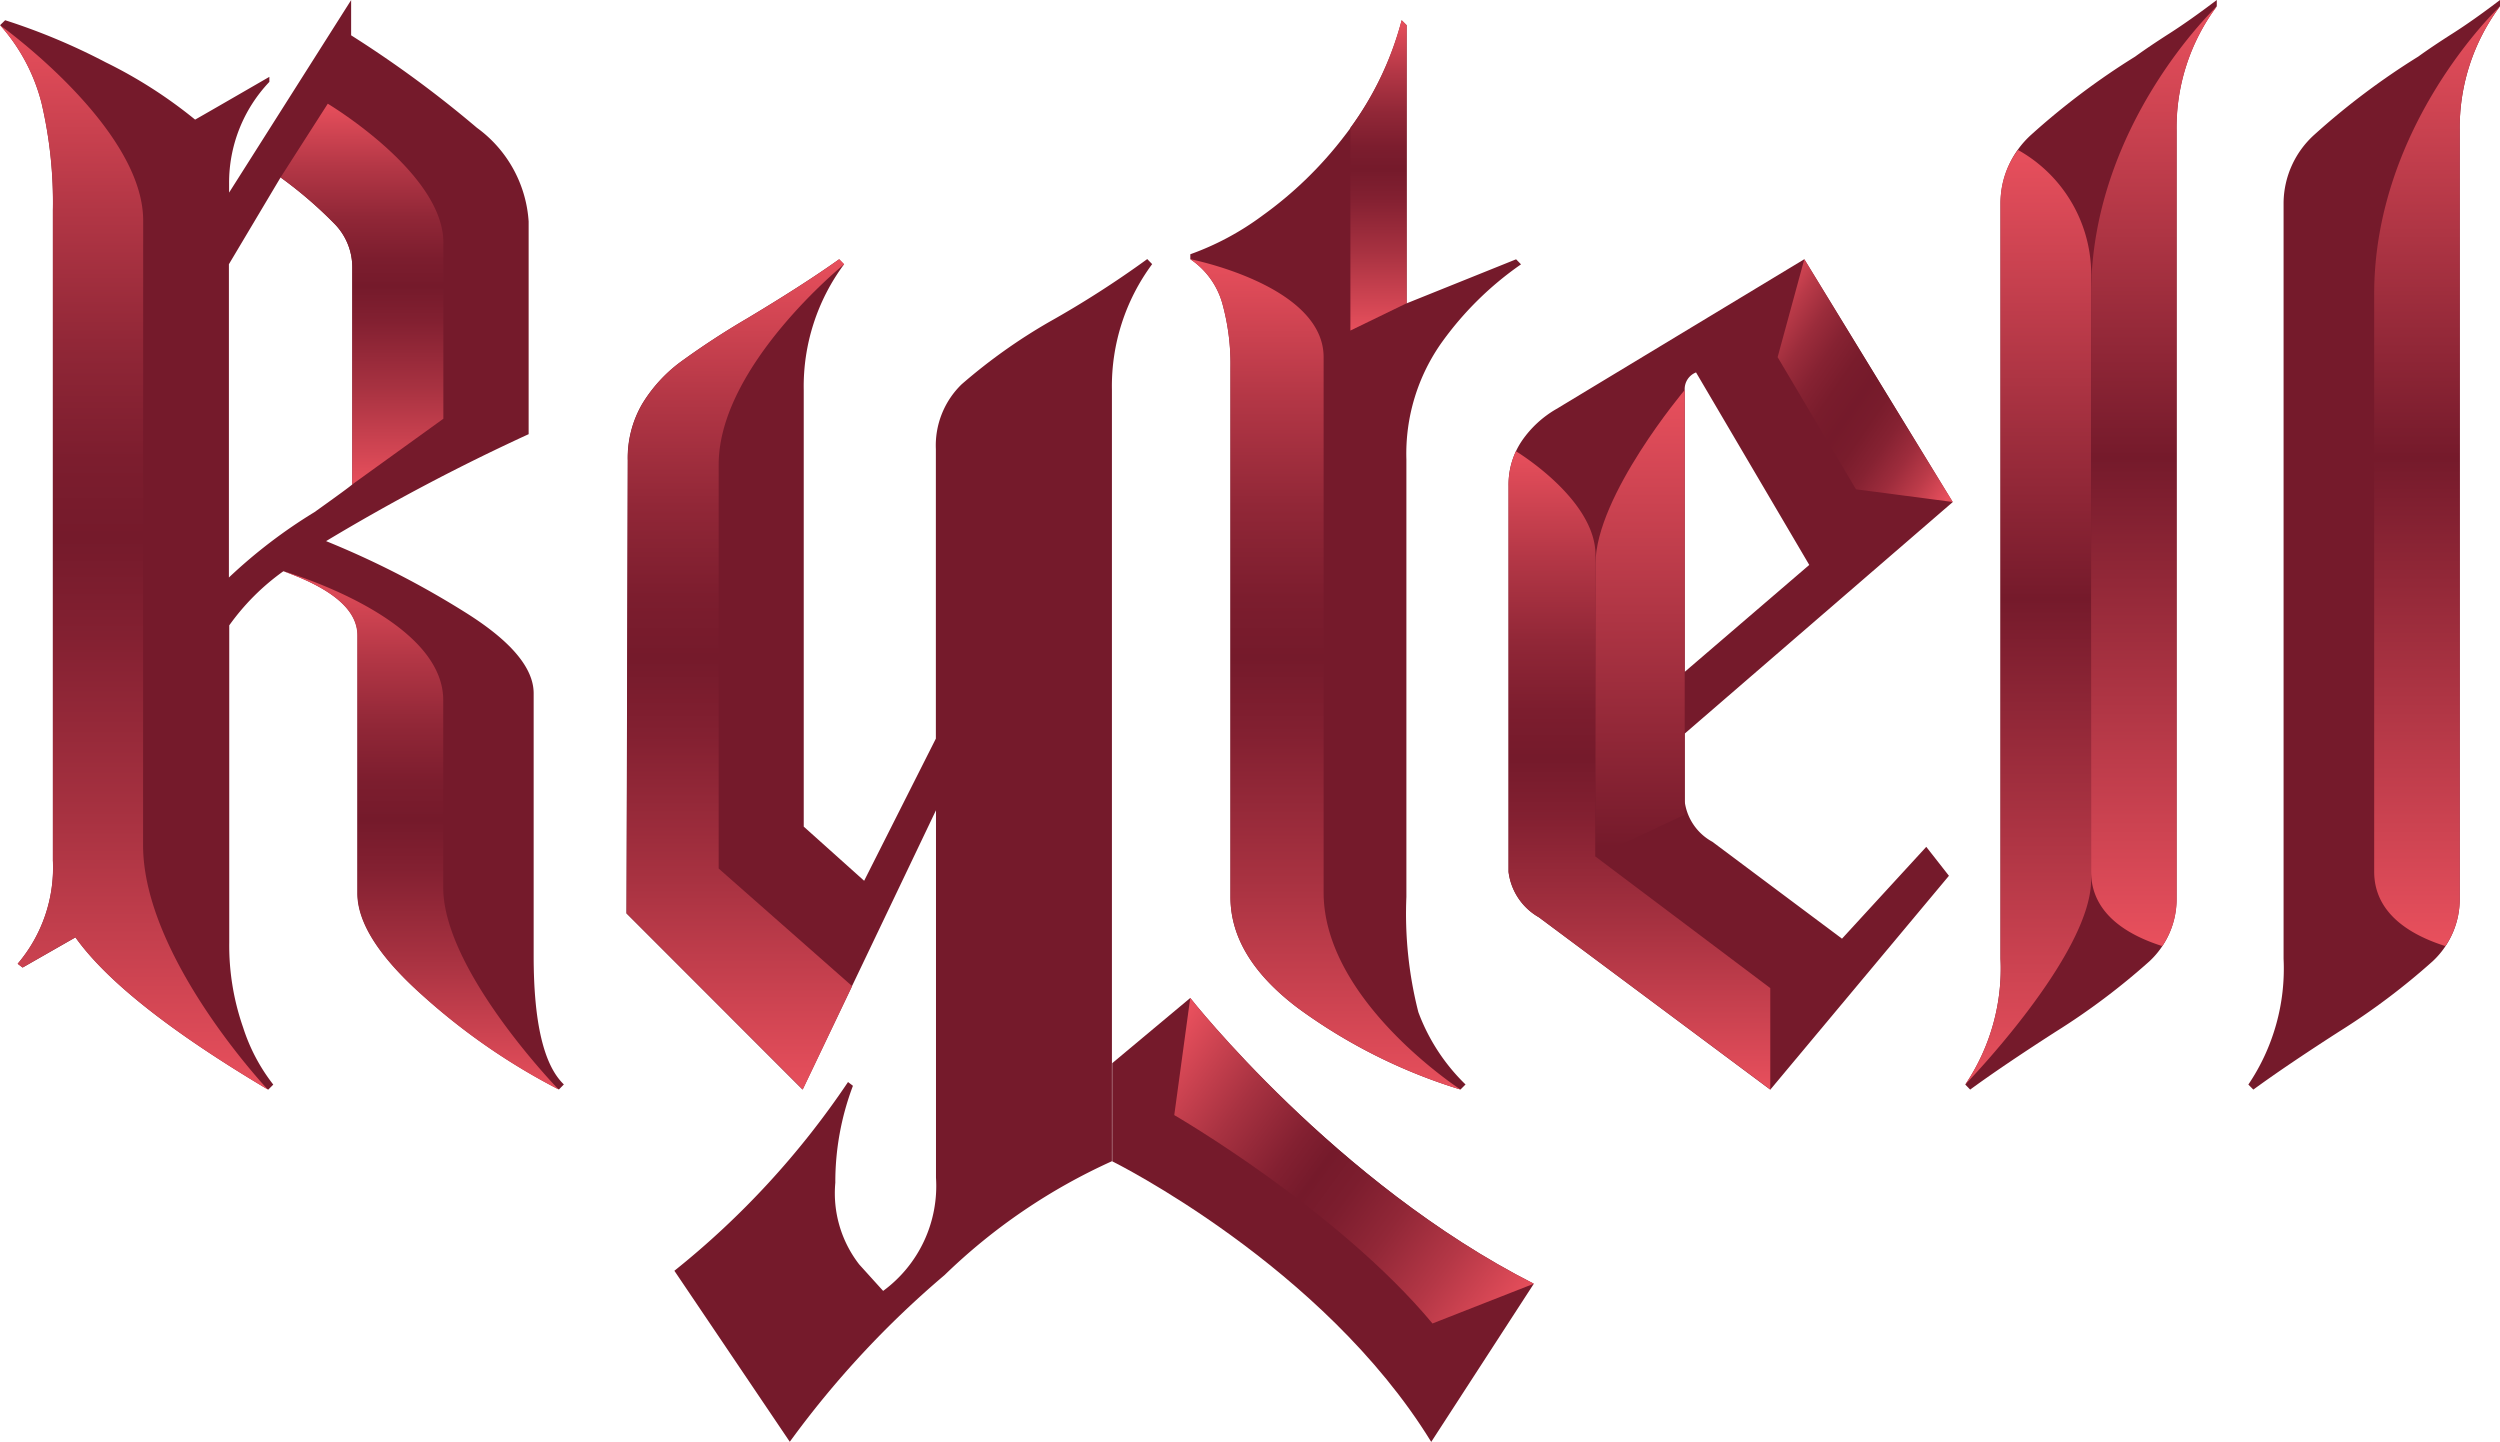 <svg xmlns="http://www.w3.org/2000/svg" xmlns:xlink="http://www.w3.org/1999/xlink" width="101.572" height="58.582"><defs><linearGradient id="a" x1=".5" y1="1" x2=".5" gradientUnits="objectBoundingBox"><stop offset="0" stop-color="#e8505d"/><stop offset=".52" stop-color="#751a2b"/><stop offset="1" stop-color="#e8505d"/></linearGradient><linearGradient id="c" x1=".5" y1="1" x2=".5" y2="0" xlink:href="#a"/><linearGradient id="b" x1=".5" y1="1" x2=".5" gradientUnits="objectBoundingBox"><stop offset="0" stop-color="#e8505d"/><stop offset=".013" stop-color="#e44e5b"/><stop offset=".252" stop-color="#a83241"/><stop offset=".427" stop-color="#832031"/><stop offset=".52" stop-color="#751a2b"/><stop offset=".592" stop-color="#7c1d2e"/><stop offset=".702" stop-color="#912737"/><stop offset=".835" stop-color="#b43746"/><stop offset=".986" stop-color="#e34d5a"/><stop offset="1" stop-color="#e8505d"/></linearGradient><linearGradient id="d" x1=".5" y1="1" x2=".5" gradientUnits="objectBoundingBox"><stop offset=".022" stop-color="#751a2b"/><stop offset="1" stop-color="#e8505d"/></linearGradient><linearGradient id="e" x1="-.069" y1=".12" x2=".904" y2="1.052" gradientUnits="objectBoundingBox"><stop offset="0" stop-color="#e8505d"/><stop offset=".021" stop-color="#df4c59"/><stop offset=".125" stop-color="#b93a48"/><stop offset=".228" stop-color="#9b2c3b"/><stop offset=".329" stop-color="#862232"/><stop offset=".428" stop-color="#791c2c"/><stop offset=".52" stop-color="#751a2b"/><stop offset=".602" stop-color="#791c2c"/><stop offset=".694" stop-color="#862232"/><stop offset=".79" stop-color="#9d2c3c"/><stop offset=".889" stop-color="#bc3b49"/><stop offset=".99" stop-color="#e34d5b"/><stop offset="1" stop-color="#e8505d"/></linearGradient><linearGradient id="f" x1=".5" y1="1" x2=".5" y2="0" xlink:href="#b"/><linearGradient id="g" x1="-.066" y1=".203" x2=".987" y2=".902" gradientUnits="objectBoundingBox"><stop offset="0" stop-color="#e8505d"/><stop offset=".012" stop-color="#e44e5b"/><stop offset=".219" stop-color="#a83241"/><stop offset=".372" stop-color="#832031"/><stop offset=".453" stop-color="#751a2b"/><stop offset=".535" stop-color="#7c1d2e"/><stop offset=".66" stop-color="#912737"/><stop offset=".812" stop-color="#b43746"/><stop offset=".985" stop-color="#e34d5a"/><stop offset="1" stop-color="#e8505d"/></linearGradient></defs><g data-name="Group 579"><path data-name="Path 408" d="M3.067 38.083L.92 39.31l-.2-.153a6.021 6.021 0 001.431-4.192V8.537a17.672 17.672 0 00-.46-4.345 7.534 7.534 0 00-1.687-3.17l.205-.2a25.631 25.631 0 014.089 1.712A18.932 18.932 0 017.927 4.86q.357-.2 3.017-1.738v.205a5.944 5.944 0 00-1.636 4.14v.358L14.266.004v1.431a45.537 45.537 0 015.112 3.758 5.113 5.113 0 012.1 3.808v8.639a83.85 83.85 0 00-8.23 4.345 36.393 36.393 0 015.725 2.939q2.709 1.714 2.709 3.246v10.675q0 4.04 1.227 5.214l-.2.205a26.052 26.052 0 01-5.547-3.834q-2.633-2.351-2.632-4.141V25.815q0-1.533-3.016-2.607a9.428 9.428 0 00-2.2 2.2V38.29a10.1 10.1 0 00.562 3.45 7.453 7.453 0 001.227 2.326l-.205.205q-5.939-3.526-7.831-6.188zm9.713-17.278q1.43-1.021 1.533-1.124v-8.844a2.523 2.523 0 00-.741-1.763A17.145 17.145 0 0011.4 7.208l-2.1 3.527v12.729a20.883 20.883 0 013.48-2.659z" fill="#751a2b"/><path data-name="Path 409" d="M27.399 51.63a34.256 34.256 0 007.055-7.668l.2.153a11.034 11.034 0 00-.716 3.936 4.719 4.719 0 00.972 3.323l.971 1.074a5.284 5.284 0 002.147-4.6V32.92l-5.42 11.349-7.156-7.157.051-18.4a4.359 4.359 0 01.588-2.3 6 6 0 011.533-1.687 32.469 32.469 0 012.735-1.789q2.3-1.38 3.732-2.4l.2.205a8.327 8.327 0 00-1.636 5.112v17.732l2.454 2.2 2.914-5.776V18.245a3.462 3.462 0 011.048-2.632 22.656 22.656 0 013.553-2.531 40.325 40.325 0 003.987-2.556l.2.205a8.327 8.327 0 00-1.635 5.112v31.336a23.865 23.865 0 00-6.8 4.626 38.735 38.735 0 00-6.288 6.773z" fill="#751a2b"/><path data-name="Path 410" d="M52.754 40.972q-2.76-2.071-2.76-4.524V14.927a9.211 9.211 0 00-.333-2.607 3.218 3.218 0 00-1.3-1.79v-.2a11.264 11.264 0 002.914-1.559 15.709 15.709 0 003.348-3.246 12.971 12.971 0 002.326-4.7l.2.2v11.3l4.448-1.79.2.205a13.254 13.254 0 00-3.2 3.144 7.809 7.809 0 00-1.457 4.779v17.782a16.15 16.15 0 00.486 4.677 7.944 7.944 0 001.917 2.939l-.205.205a22.137 22.137 0 01-6.584-3.294z" fill="#751a2b"/><path data-name="Path 411" d="M62.518 37.265a2.471 2.471 0 01-1.227-1.84V19.732a3.16 3.16 0 01.537-1.815 4.305 4.305 0 011.406-1.3l10.07-6.084 6.032 9.866-10.888 9.406v2.761a2.188 2.188 0 001.124 1.635l5.266 3.936 3.424-3.731.921 1.176-7.259 8.69zm10.99-14.313l-4.6-7.821a.725.725 0 00-.46.716v11.45z" fill="#751a2b"/><path data-name="Path 412" d="M79.847 44.064a8.42 8.42 0 001.431-5.112V8.23a3.778 3.778 0 011.252-2.76 29.7 29.7 0 014.218-3.17q.561-.408 1.4-.945T90.065 0v.256a8.245 8.245 0 00-1.635 5.06v31.183a3.453 3.453 0 01-1.1 2.556 27.933 27.933 0 01-3.809 2.862q-2.146 1.38-3.476 2.352z" fill="#751a2b"/><path data-name="Path 413" d="M264.951 123.447a5.8 5.8 0 00-2.972-5.3 3.563 3.563 0 00-.709 2.134v30.722a8.42 8.42 0 01-1.431 5.112s5.112-5.253 5.112-8.311z" fill="url(#a)" transform="translate(-179.992 -112.055)"/><path data-name="Path 414" d="M268.427 148.554v-31.183a8.245 8.245 0 011.635-5.06s-5.111 4.8-5.111 11.693v23.463c0 1.714 1.494 2.585 2.892 3.026a3.394 3.394 0 00.584-1.939z" fill="url(#c)" transform="translate(-179.992 -112.055)"/><path data-name="Path 415" d="M91.348 44.064a8.413 8.413 0 001.431-5.112V8.23a3.775 3.775 0 011.253-2.76 29.62 29.62 0 014.217-3.17q.563-.408 1.406-.945T101.572 0v.256a8.246 8.246 0 00-1.636 5.06v31.183a3.453 3.453 0 01-1.1 2.556 27.868 27.868 0 01-3.809 2.862q-2.146 1.38-3.476 2.352z" fill="#751a2b"/><path data-name="Path 416" d="M276.452 123.447a5.8 5.8 0 00-2.971-5.3 3.564 3.564 0 00-.71 2.134v30.722a8.413 8.413 0 01-1.431 5.112s5.112-5.253 5.112-8.311z" fill="url(#c)" transform="translate(-179.992 -112.055)"/><path data-name="Path 417" d="M279.928 148.554v-31.183a8.246 8.246 0 011.636-5.06s-5.112 4.8-5.112 11.693v23.463c0 1.714 1.494 2.585 2.892 3.026a3.394 3.394 0 00.584-1.939z" fill="url(#a)" transform="translate(-179.992 -112.055)"/><path data-name="Path 418" d="M244.815 146.856V134.6c0-2.267-3.232-4.211-3.232-4.211a3.238 3.238 0 00-.3 1.4v15.691a2.471 2.471 0 001.227 1.84l9.406 7v-4.12z" fill="url(#b)" transform="translate(-179.992 -112.055)"/><path data-name="Path 419" d="M248.44 127.9s-3.625 4.3-3.625 7.069v11.885l3.625-1.7z" fill="url(#d)" transform="translate(-179.992 -112.055)"/><path data-name="Path 420" d="M253.3 122.585l-1.085 3.981 3.184 5.369 3.933.516z" fill="url(#e)" transform="translate(-179.992 -112.055)"/><path data-name="Path 421" d="M233.769 148.314v-21.747c0-2.928-5.419-3.982-5.419-3.982a3.218 3.218 0 011.3 1.79 9.211 9.211 0 01.333 2.607V148.5q0 2.452 2.76 4.524a22.137 22.137 0 006.594 3.3s-5.568-3.602-5.568-8.01z" fill="url(#b)" transform="translate(-179.992 -112.055)"/><path data-name="Path 422" d="M236.938 112.873a13.017 13.017 0 01-2.081 4.374v8.238l2.285-1.11v-11.3z" fill="url(#f)" transform="translate(-179.992 -112.055)"/><path data-name="Path 423" d="M214.613 152.12l-5.422-4.777v-16.416c0-4.006 5.1-8.137 5.1-8.137l-.2-.205q-1.433 1.024-3.732 2.4a32.469 32.469 0 00-2.735 1.789 6 6 0 00-1.533 1.687 4.359 4.359 0 00-.588 2.3l-.051 18.4 7.156 7.157z" fill="url(#b)" transform="translate(-179.992 -112.055)"/><path data-name="Path 424" d="M226.816 122.79s-5.212 4.113-5.212 8.121V156.5l3.577 2.737V127.9a8.327 8.327 0 011.635-5.11z" fill="url(#f)" transform="translate(-179.992 -112.055)"/><path data-name="Path 425" d="M185.809 121.017c0-3.79-5.817-7.94-5.817-7.94a7.534 7.534 0 011.687 3.17 17.672 17.672 0 01.46 4.345v26.428a6.021 6.021 0 01-1.431 4.192l.2.153 2.147-1.227q1.892 2.659 7.821 6.186s-5.071-5.373-5.071-9.931z" fill="url(#b)" transform="translate(-179.992 -112.055)"/><path data-name="Path 426" d="M193.309 116.269l-1.917 2.994a17.145 17.145 0 012.172 1.866 2.523 2.523 0 01.741 1.763v8.844l3.7-2.668V121.9c-.005-2.829-4.696-5.631-4.696-5.631z" fill="url(#b)" transform="translate(-179.992 -112.055)"/><path data-name="Path 427" d="M198 140.5c0-3.378-6.507-5.241-6.507-5.241q3.015 1.074 3.016 2.607v10.479q0 1.791 2.632 4.141a26.052 26.052 0 005.547 3.834S198 151.493 198 148.115z" fill="url(#b)" transform="translate(-179.992 -112.055)"/><path data-name="Path 428" d="M45.189 47.183s8.564 4.232 12.96 11.4l4.168-6.426c-8.053-4.088-13.959-11.61-13.959-11.61l-3.169 2.648z" fill="#751a2b"/><path data-name="Path 429" d="M238.192 165.826l4.117-1.615c-8.053-4.088-13.959-11.61-13.959-11.61l-.649 4.759s6.643 3.848 10.491 8.466z" fill="url(#g)" transform="translate(-179.992 -112.055)"/></g></svg>